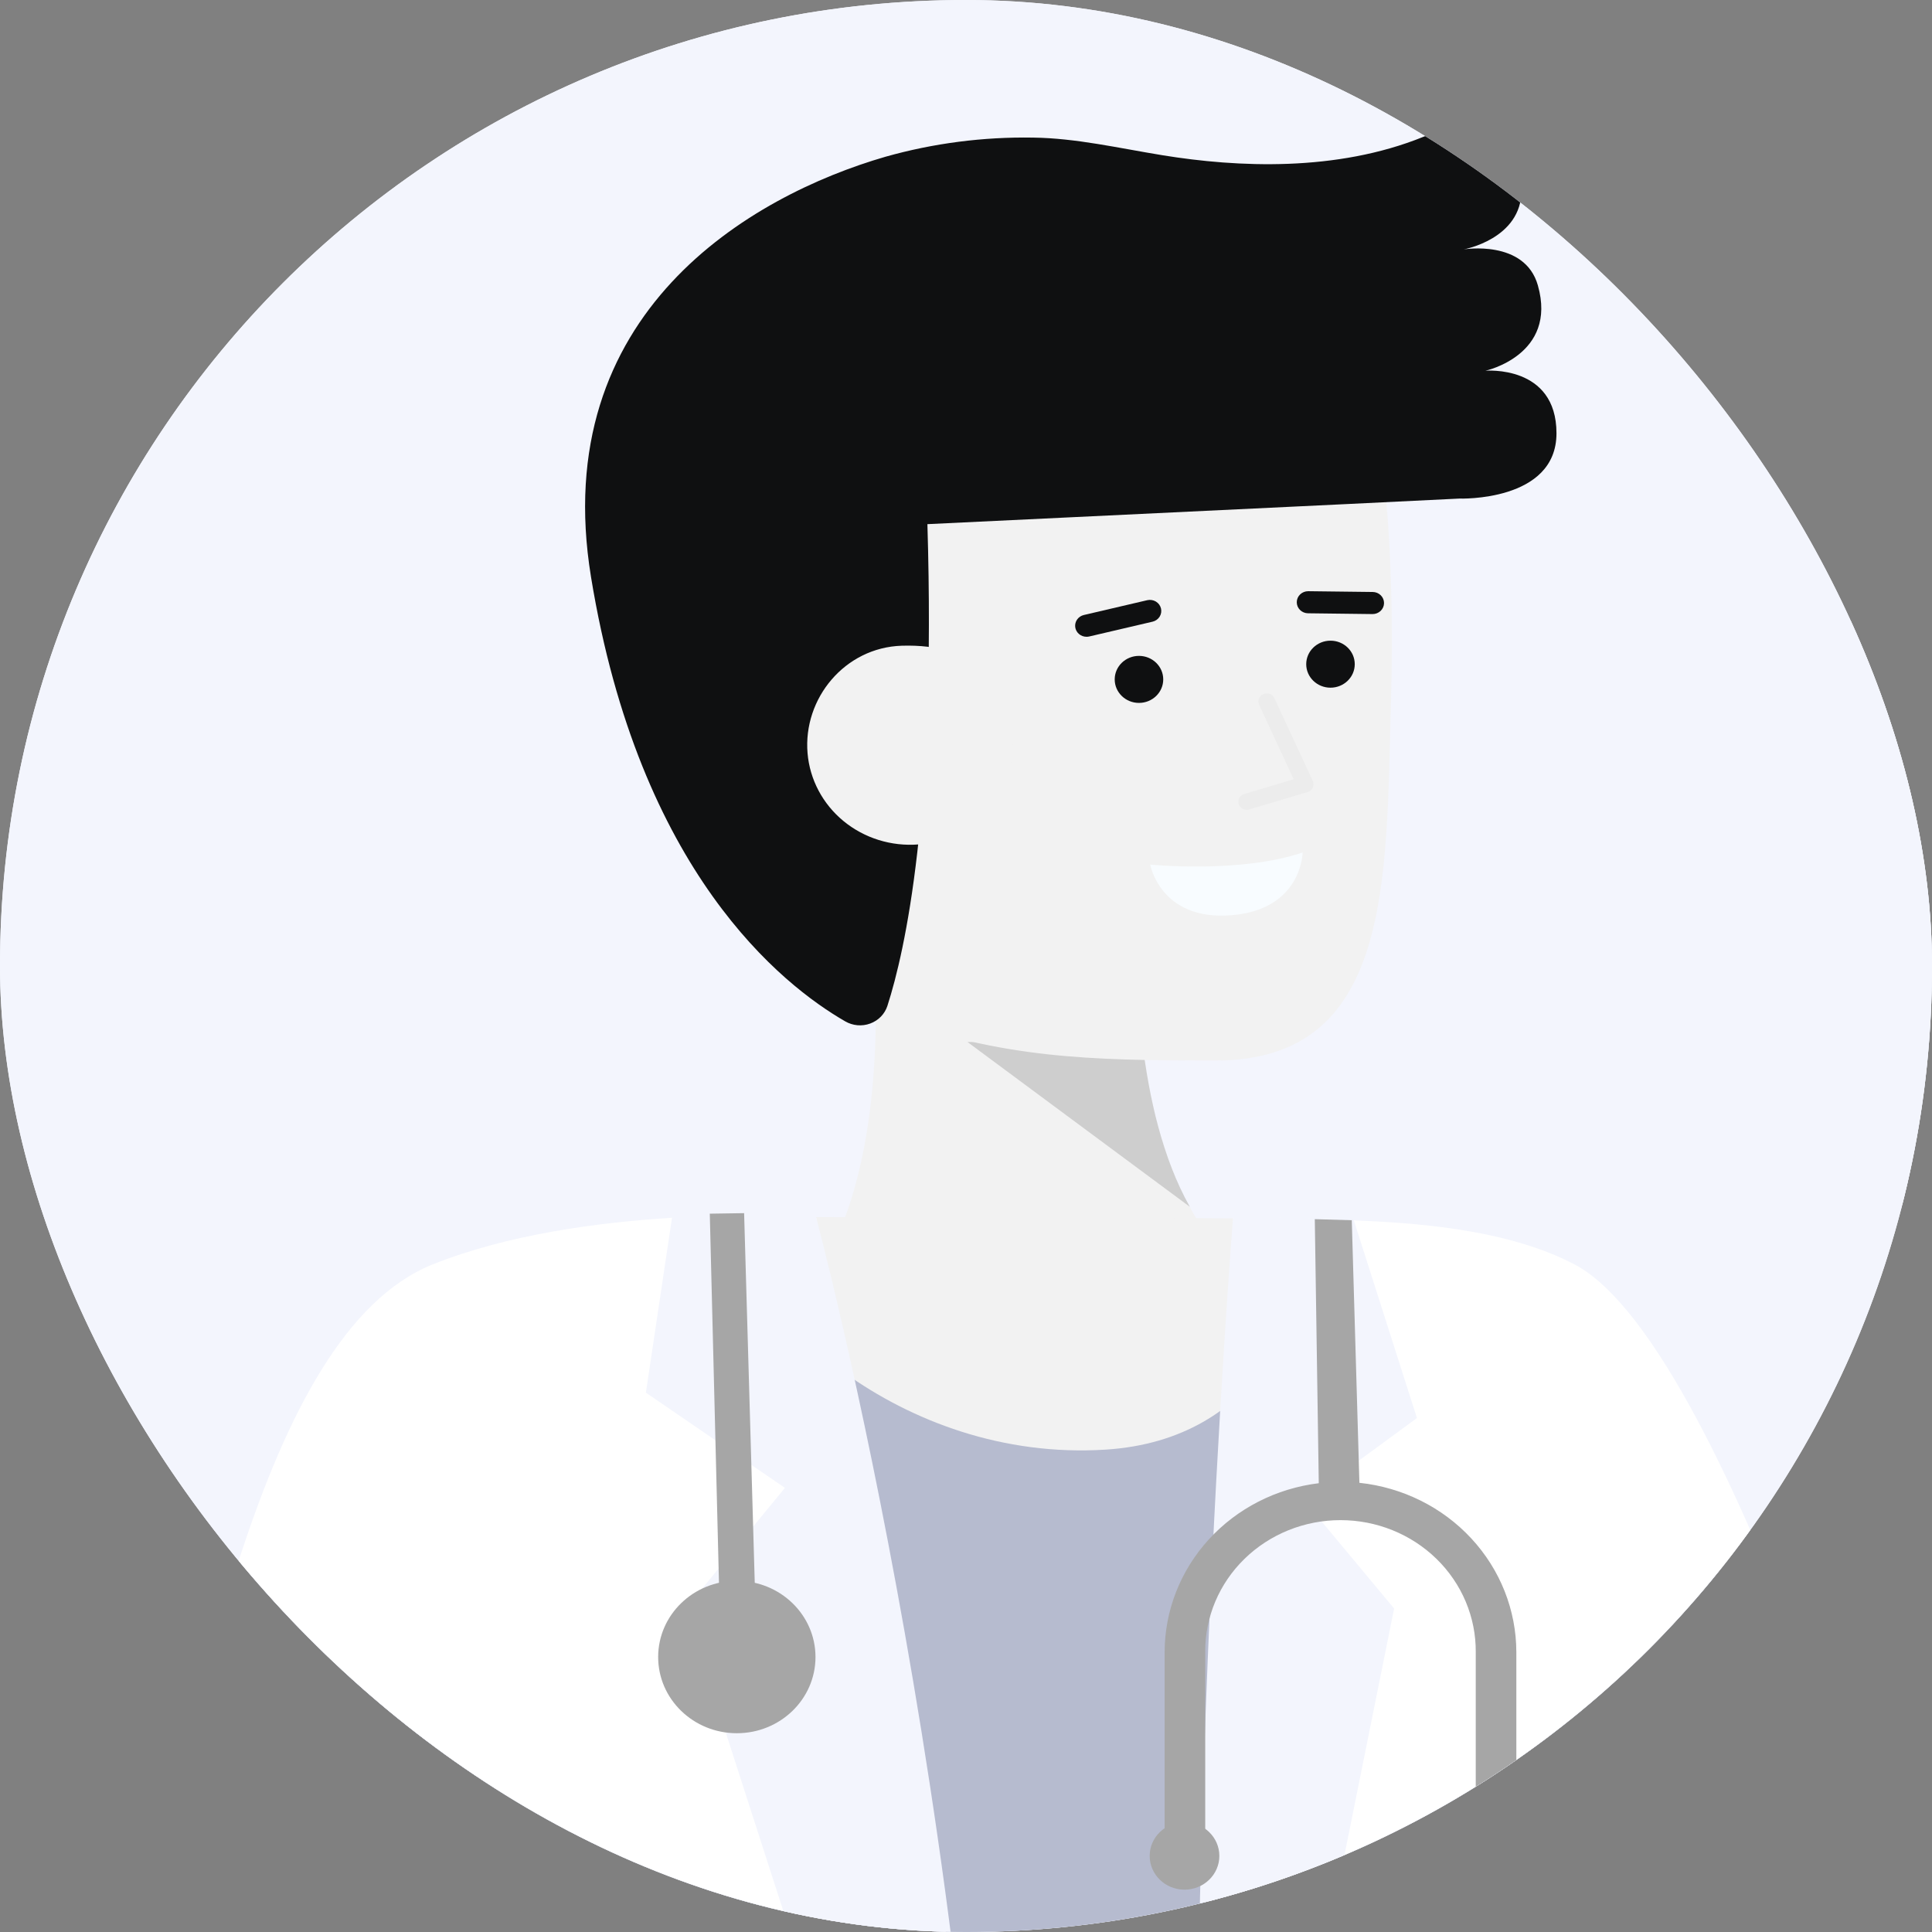 <svg width="165" height="165" viewBox="0 0 165 165" fill="none" xmlns="http://www.w3.org/2000/svg">
<rect x="0" y="0" width="165" height="165" fill="#808080" stroke="none"/>
<g clip-path="url(#clip0_23_335)">
<rect width="165" height="165" rx="82.5" fill="#F3F5FD"/>
<g clip-path="url(#clip1_23_335)">
<path d="M326.543 240.821C322.563 251.971 312.203 261.705 297.148 270H-106.334C-119.543 261.973 -128.279 252.585 -131.077 241.827C-139.261 210.413 -132.557 145.537 -80.992 119.358C0.018 78.233 -31.666 -11.214 100.448 -19.587C232.563 -27.96 220.82 60.334 283 102.5C333.991 137.082 338.956 206.082 326.543 240.821Z" fill="#F3F5FD"/>
<path d="M74.794 87.175C74.808 86.926 74.808 86.676 74.808 86.426C74.808 83.904 74.707 81.16 74.451 78.166L77.683 77.585L97.3 74.065C96.913 78.987 96.995 83.932 97.543 88.839C97.6 89.394 97.672 89.962 97.758 90.53C97.762 90.582 97.771 90.633 97.786 90.683C97.9 91.431 98.029 92.18 98.172 92.928C98.258 93.413 98.358 93.898 98.473 94.383C98.588 95.007 98.744 95.617 98.916 96.226C99.089 96.836 99.26 97.431 99.46 98.029C99.647 98.624 99.847 99.207 100.076 99.775C100.493 100.898 101.001 101.987 101.592 103.033V103.046C102.676 105.098 104.198 106.903 106.057 108.341H70.113C72.362 104.583 74.679 98.083 74.794 87.175Z" fill="#F2F2F2"/>
<path opacity="0.15" d="M101.617 103.066L82.627 88.993L97.542 88.843C98.111 93.705 99.285 98.924 101.617 103.066Z" fill="black"/>
<path d="M61.475 66.851C63.058 75.706 68.046 84.09 76.109 86.95C85.681 90.345 92.77 90.575 103.806 90.575C118.866 90.575 118.368 75.362 118.793 60.031C119.218 44.638 117.954 28.128 112.002 22.764C100.122 12.058 65.253 18.838 61.01 36.745C58.816 46.006 59.969 58.423 61.475 66.851Z" fill="#F2F2F2"/>
<path d="M126.862 31.662C126.862 31.662 133.03 30.328 131.34 24.373C130.22 20.422 124.997 21.301 124.997 21.301C124.997 21.301 129.945 20.424 129.945 16.241C129.945 13.604 127.854 9.139 121.544 11.692C114.144 14.687 105.699 14.302 99.281 13.258C95.537 12.648 91.886 11.798 88.254 11.752L88.235 11.748V11.752C83.97 11.68 79.719 12.231 75.624 13.386C64.149 16.711 46.782 26.678 50.474 49.273C54.595 74.491 66.81 84.134 72.185 87.228C72.503 87.413 72.86 87.526 73.23 87.559C73.6 87.591 73.972 87.541 74.319 87.413C74.666 87.286 74.978 87.084 75.233 86.822C75.487 86.56 75.677 86.246 75.788 85.903C77.312 81.177 79.941 69.285 79.204 44.764C114.476 43.088 124.624 42.58 124.624 42.58C124.624 42.58 132.929 42.881 132.929 37.005C132.929 31.13 126.862 31.662 126.862 31.662Z" fill="#0F1011"/>
<path d="M97.272 60.031C96.128 60.031 95.2 59.132 95.2 58.023C95.2 56.914 96.128 56.015 97.272 56.015C98.417 56.015 99.345 56.914 99.345 58.023C99.345 59.132 98.417 60.031 97.272 60.031Z" fill="#0F1011"/>
<path d="M113.629 58.731C112.484 58.731 111.556 57.832 111.556 56.724C111.556 55.615 112.484 54.716 113.629 54.716C114.773 54.716 115.701 55.615 115.701 56.724C115.701 57.832 114.773 58.731 113.629 58.731Z" fill="#0F1011"/>
<path d="M117.222 52.444H117.209L111.716 52.377C111.458 52.376 111.211 52.275 111.029 52.097C110.848 51.919 110.747 51.678 110.749 51.428C110.75 51.178 110.854 50.939 111.038 50.763C111.222 50.587 111.47 50.489 111.729 50.491H111.741L117.234 50.557C117.362 50.558 117.488 50.583 117.606 50.631C117.724 50.679 117.831 50.749 117.921 50.838C118.102 51.016 118.203 51.256 118.202 51.506C118.2 51.757 118.096 51.996 117.912 52.172C117.728 52.347 117.48 52.445 117.222 52.444Z" fill="#0F1011"/>
<path d="M92.794 54.383C92.556 54.383 92.326 54.298 92.147 54.145C91.969 53.991 91.855 53.78 91.827 53.55C91.799 53.321 91.859 53.09 91.996 52.9C92.132 52.711 92.336 52.576 92.568 52.523L97.982 51.258C98.233 51.201 98.496 51.243 98.716 51.373C98.934 51.504 99.091 51.714 99.151 51.956C99.212 52.198 99.17 52.454 99.037 52.667C98.903 52.88 98.688 53.033 98.438 53.093L93.024 54.358C92.948 54.375 92.871 54.383 92.794 54.383Z" fill="#0F1011"/>
<path d="M86.487 62.937C86.678 65.188 85.938 67.419 84.43 69.141C82.922 70.862 80.769 71.933 78.446 72.118C76.123 72.302 73.819 71.585 72.042 70.125C70.264 68.664 69.159 66.579 68.968 64.329C68.572 59.642 72.158 55.301 77.01 55.147C83.273 54.95 86.091 58.249 86.487 62.937Z" fill="#F2F2F2"/>
<g opacity="0.15">
<path opacity="0.15" d="M106.475 69.162C106.304 69.162 106.138 69.103 106.008 68.994C105.878 68.886 105.792 68.736 105.766 68.572C105.741 68.407 105.777 68.24 105.869 68.099C105.96 67.959 106.101 67.855 106.265 67.806L110.482 66.552L107.532 60.19C107.455 60.023 107.449 59.832 107.516 59.66C107.584 59.488 107.719 59.349 107.892 59.273C108.065 59.198 108.262 59.192 108.44 59.258C108.617 59.323 108.76 59.454 108.838 59.622L112.12 66.7C112.162 66.789 112.183 66.886 112.183 66.985C112.183 67.083 112.161 67.18 112.119 67.27C112.077 67.359 112.016 67.439 111.94 67.504C111.864 67.569 111.774 67.618 111.677 67.647L106.686 69.131C106.618 69.152 106.547 69.162 106.475 69.162Z" fill="black"/>
</g>
<path d="M98.232 73.839C98.232 73.839 105.884 74.622 111.249 72.805C111.249 72.805 111.206 77.684 105.15 78.166C99.094 78.648 98.232 73.839 98.232 73.839Z" fill="#F8FCFF"/>
<path d="M32.419 230.797C29.851 244.664 26.207 258.681 23.831 270H150.274C148.539 257.868 145.461 242.586 143.701 225.304C142.744 216.22 142.306 207.092 142.389 197.962C142.507 187.661 144.093 176.367 145.436 165.313C149.118 135.092 150.989 106.653 116.233 105.202C116.14 105.196 116.041 105.196 115.935 105.19H115.928L115.474 105.172C114.659 105.148 113.589 105.129 112.302 105.111C112.275 105.108 112.248 105.108 112.221 105.111C112.153 105.105 112.091 105.105 112.022 105.105C111.935 106.894 109.187 108.262 105.008 109.208C104.983 109.214 104.952 109.22 104.921 109.226C96.047 111.213 80.848 111.31 71.085 109.497C70.992 109.485 70.905 109.467 70.811 109.448C67.733 108.858 65.215 108.075 63.648 107.099C63.376 106.933 63.118 106.745 62.877 106.539C62.357 106.134 62.006 105.56 61.888 104.925C61.471 104.925 61.061 104.931 60.65 104.937C59.487 104.961 58.343 105.009 57.224 105.093C45.583 105.913 36.081 109.756 30.297 115.358C14.807 130.363 23.034 152.639 29.688 174.553C31.933 181.914 33.991 189.233 34.911 196.227V196.233C35.086 197.534 35.216 198.823 35.303 200.1C35.378 201.239 35.421 202.371 35.421 203.492C35.423 211.915 34.173 221.322 32.419 230.797Z" fill="#B6BBCF"/>
<path d="M112.289 104.122C111.916 111.745 107.639 122.957 94.432 123.803C76.834 124.925 63.184 111.717 62.153 103.942H67.174C73.522 103.942 102.05 104.015 107.616 104.066C109.371 104.083 110.941 104.101 112.289 104.122Z" fill="#F2F2F2"/>
<path d="M25.249 231.544C24.005 243.441 22.674 256.453 21.294 270H84.985C85.016 268.488 85.035 266.982 85.06 265.488C85.097 262.729 85.13 259.999 85.159 257.296C85.277 246.134 85.284 235.424 85.122 225.322C85.078 222.39 85.02 219.511 84.948 216.684C84.91 215.382 84.873 214.093 84.836 212.816C84.836 212.756 84.836 212.69 84.829 212.63C84.637 206.479 84.365 200.616 84.015 195.04C83.808 191.884 83.575 188.832 83.318 185.884C83.194 184.438 83.059 183.021 82.914 181.631C80.986 162.705 75.676 134.14 72.398 117.436C71.789 114.31 71.248 111.599 70.813 109.448C70.732 109.063 70.657 108.689 70.589 108.34C70.545 108.129 70.502 107.93 70.465 107.738V107.732C69.992 105.413 69.712 104.057 69.687 103.949V103.943C69.687 103.943 67.268 103.78 63.556 103.804C62.654 103.804 61.671 103.822 60.627 103.858C59.601 103.889 58.519 103.937 57.387 104.003C51.031 104.395 43.295 105.437 36.928 107.997C22.177 113.93 16.742 147.23 11.158 169.463C11.145 169.505 11.139 169.548 11.127 169.59L26.331 221.171C25.983 224.515 25.622 227.972 25.249 231.544Z" fill="white"/>
<path d="M69.674 103.853C69.674 103.853 84.897 160.605 84.897 218.997L58.566 137.375L67.036 127.07L55.162 118.938L57.394 103.981C61.251 103.22 69.674 103.853 69.674 103.853Z" fill="#F3F5FD"/>
<path d="M102.664 182.475C102.664 184.173 102.677 186.27 102.696 188.721C102.739 192.649 102.807 197.492 102.901 203.088C102.963 207.16 103.044 211.624 103.137 216.437V216.443C103.156 217.4 103.174 218.37 103.193 219.358C103.212 220.286 103.23 221.232 103.249 222.183C103.46 233.02 103.722 245.303 104.014 258.422C104.076 261.169 104.138 263.95 104.2 266.765C104.225 267.838 104.25 268.916 104.275 270H157.219C155.248 252.989 153.388 238.526 151.74 226.478C148.532 202.968 146.138 188.649 145.36 182.475L163.755 172.819L164.271 172.547C164.271 172.547 148.059 115.153 134.49 107.997C128.57 104.876 120.461 104.431 115.623 104.22H115.604C115.554 104.22 115.498 104.214 115.449 104.214C109.547 103.955 105.325 103.943 105.325 103.943C105.325 103.943 105.325 103.979 105.319 104.051C105.294 104.407 105.219 105.617 105.101 107.545V107.551C105.088 107.798 105.07 108.063 105.051 108.34C105.032 108.617 105.02 108.906 105.008 109.208C104.84 111.997 104.634 115.798 104.398 120.358V120.364C104.243 123.502 104.081 127.002 103.913 130.779C103.826 132.839 103.733 134.989 103.652 137.206C103.646 137.212 103.646 137.212 103.652 137.218C103.416 143.151 103.198 149.579 103.024 156.253V156.259C102.987 157.771 102.949 159.295 102.912 160.831C102.758 167.942 102.664 175.252 102.664 182.475Z" fill="white"/>
<path d="M105.316 103.853C105.316 103.853 100.279 167.203 103.063 216.802L119.063 137.375L111.388 128.155L121.012 121.107L115.594 104.132L105.316 103.853Z" fill="#F3F5FD"/>
<path d="M12.427 232.785C10.015 232.785 7.637 232.243 5.478 231.202C3.32 230.161 1.44 228.65 -0.015 226.787C-1.469 224.923 -2.457 222.759 -2.902 220.463C-3.347 218.168 -3.237 215.803 -2.579 213.556L12.256 164.961L40.394 177.491L33.734 200.265L96.915 193.699L100.242 223.746L14.093 232.697C13.54 232.756 12.983 232.785 12.427 232.785Z" fill="white"/>
<path d="M162.277 227.852C161.495 227.852 160.714 227.795 159.941 227.681L62.928 213.457L67.596 183.579L138.543 193.979L129.785 170.884L160.414 159.986L176.918 207.532C177.784 209.815 178.068 212.268 177.745 214.68C177.423 217.093 176.504 219.395 175.067 221.389C173.629 223.384 171.716 225.013 169.489 226.139C167.262 227.264 164.788 227.851 162.277 227.852Z" fill="white"/>
<path d="M61.498 139.008L60.619 103.652L63.55 103.608L64.565 138.864L61.498 139.008Z" fill="#A6A6A6"/>
<path d="M116.098 126.637L115.447 104.212L112.289 104.122L112.628 126.672C108.997 127.112 105.657 128.821 103.233 131.476C100.81 134.132 99.469 137.553 99.464 141.097V158.502H102.931V141.097C102.919 139.621 103.21 138.157 103.785 136.79C104.361 135.423 105.21 134.179 106.284 133.132C107.358 132.084 108.635 131.252 110.042 130.685C111.449 130.117 112.958 129.825 114.483 129.825C116.007 129.825 117.516 130.117 118.923 130.685C120.33 131.252 121.607 132.084 122.681 133.132C123.755 134.179 124.604 135.423 125.18 136.79C125.755 138.157 126.046 139.621 126.035 141.097V158.502H129.501V141.097C129.496 137.512 128.126 134.054 125.653 131.386C123.18 128.717 119.778 127.027 116.098 126.637Z" fill="#A6A6A6"/>
<path d="M62.928 148.024C59.217 148.024 56.209 145.11 56.209 141.516C56.209 137.922 59.217 135.008 62.928 135.008C66.638 135.008 69.646 137.922 69.646 141.516C69.646 145.11 66.638 148.024 62.928 148.024Z" fill="#A6A6A6"/>
<path d="M101.162 161.384C99.519 161.384 98.187 160.094 98.187 158.502C98.187 156.911 99.519 155.621 101.162 155.621C102.805 155.621 104.137 156.911 104.137 158.502C104.137 160.094 102.805 161.384 101.162 161.384Z" fill="#A6A6A6"/>
<path d="M127.668 161.384C126.025 161.384 124.693 160.094 124.693 158.502C124.693 156.911 126.025 155.621 127.668 155.621C129.311 155.621 130.643 156.911 130.643 158.502C130.643 160.094 129.311 161.384 127.668 161.384Z" fill="#A6A6A6"/>
<path d="M187.894 112.414C208.823 112.414 225.789 95.98 225.789 75.707C225.789 55.434 208.823 39 187.894 39C166.966 39 150 55.434 150 75.707C150 95.98 166.966 112.414 187.894 112.414Z" fill="#F3F5FD"/>
</g>
</g>
<defs>
<clipPath id="clip0_23_335">
<rect width="165" height="165" rx="82.5" fill="white"/>
</clipPath>
<clipPath id="clip1_23_335">
<rect width="464" height="290" fill="white" transform="translate(-134 -20)"/>
</clipPath>
</defs>
</svg>
